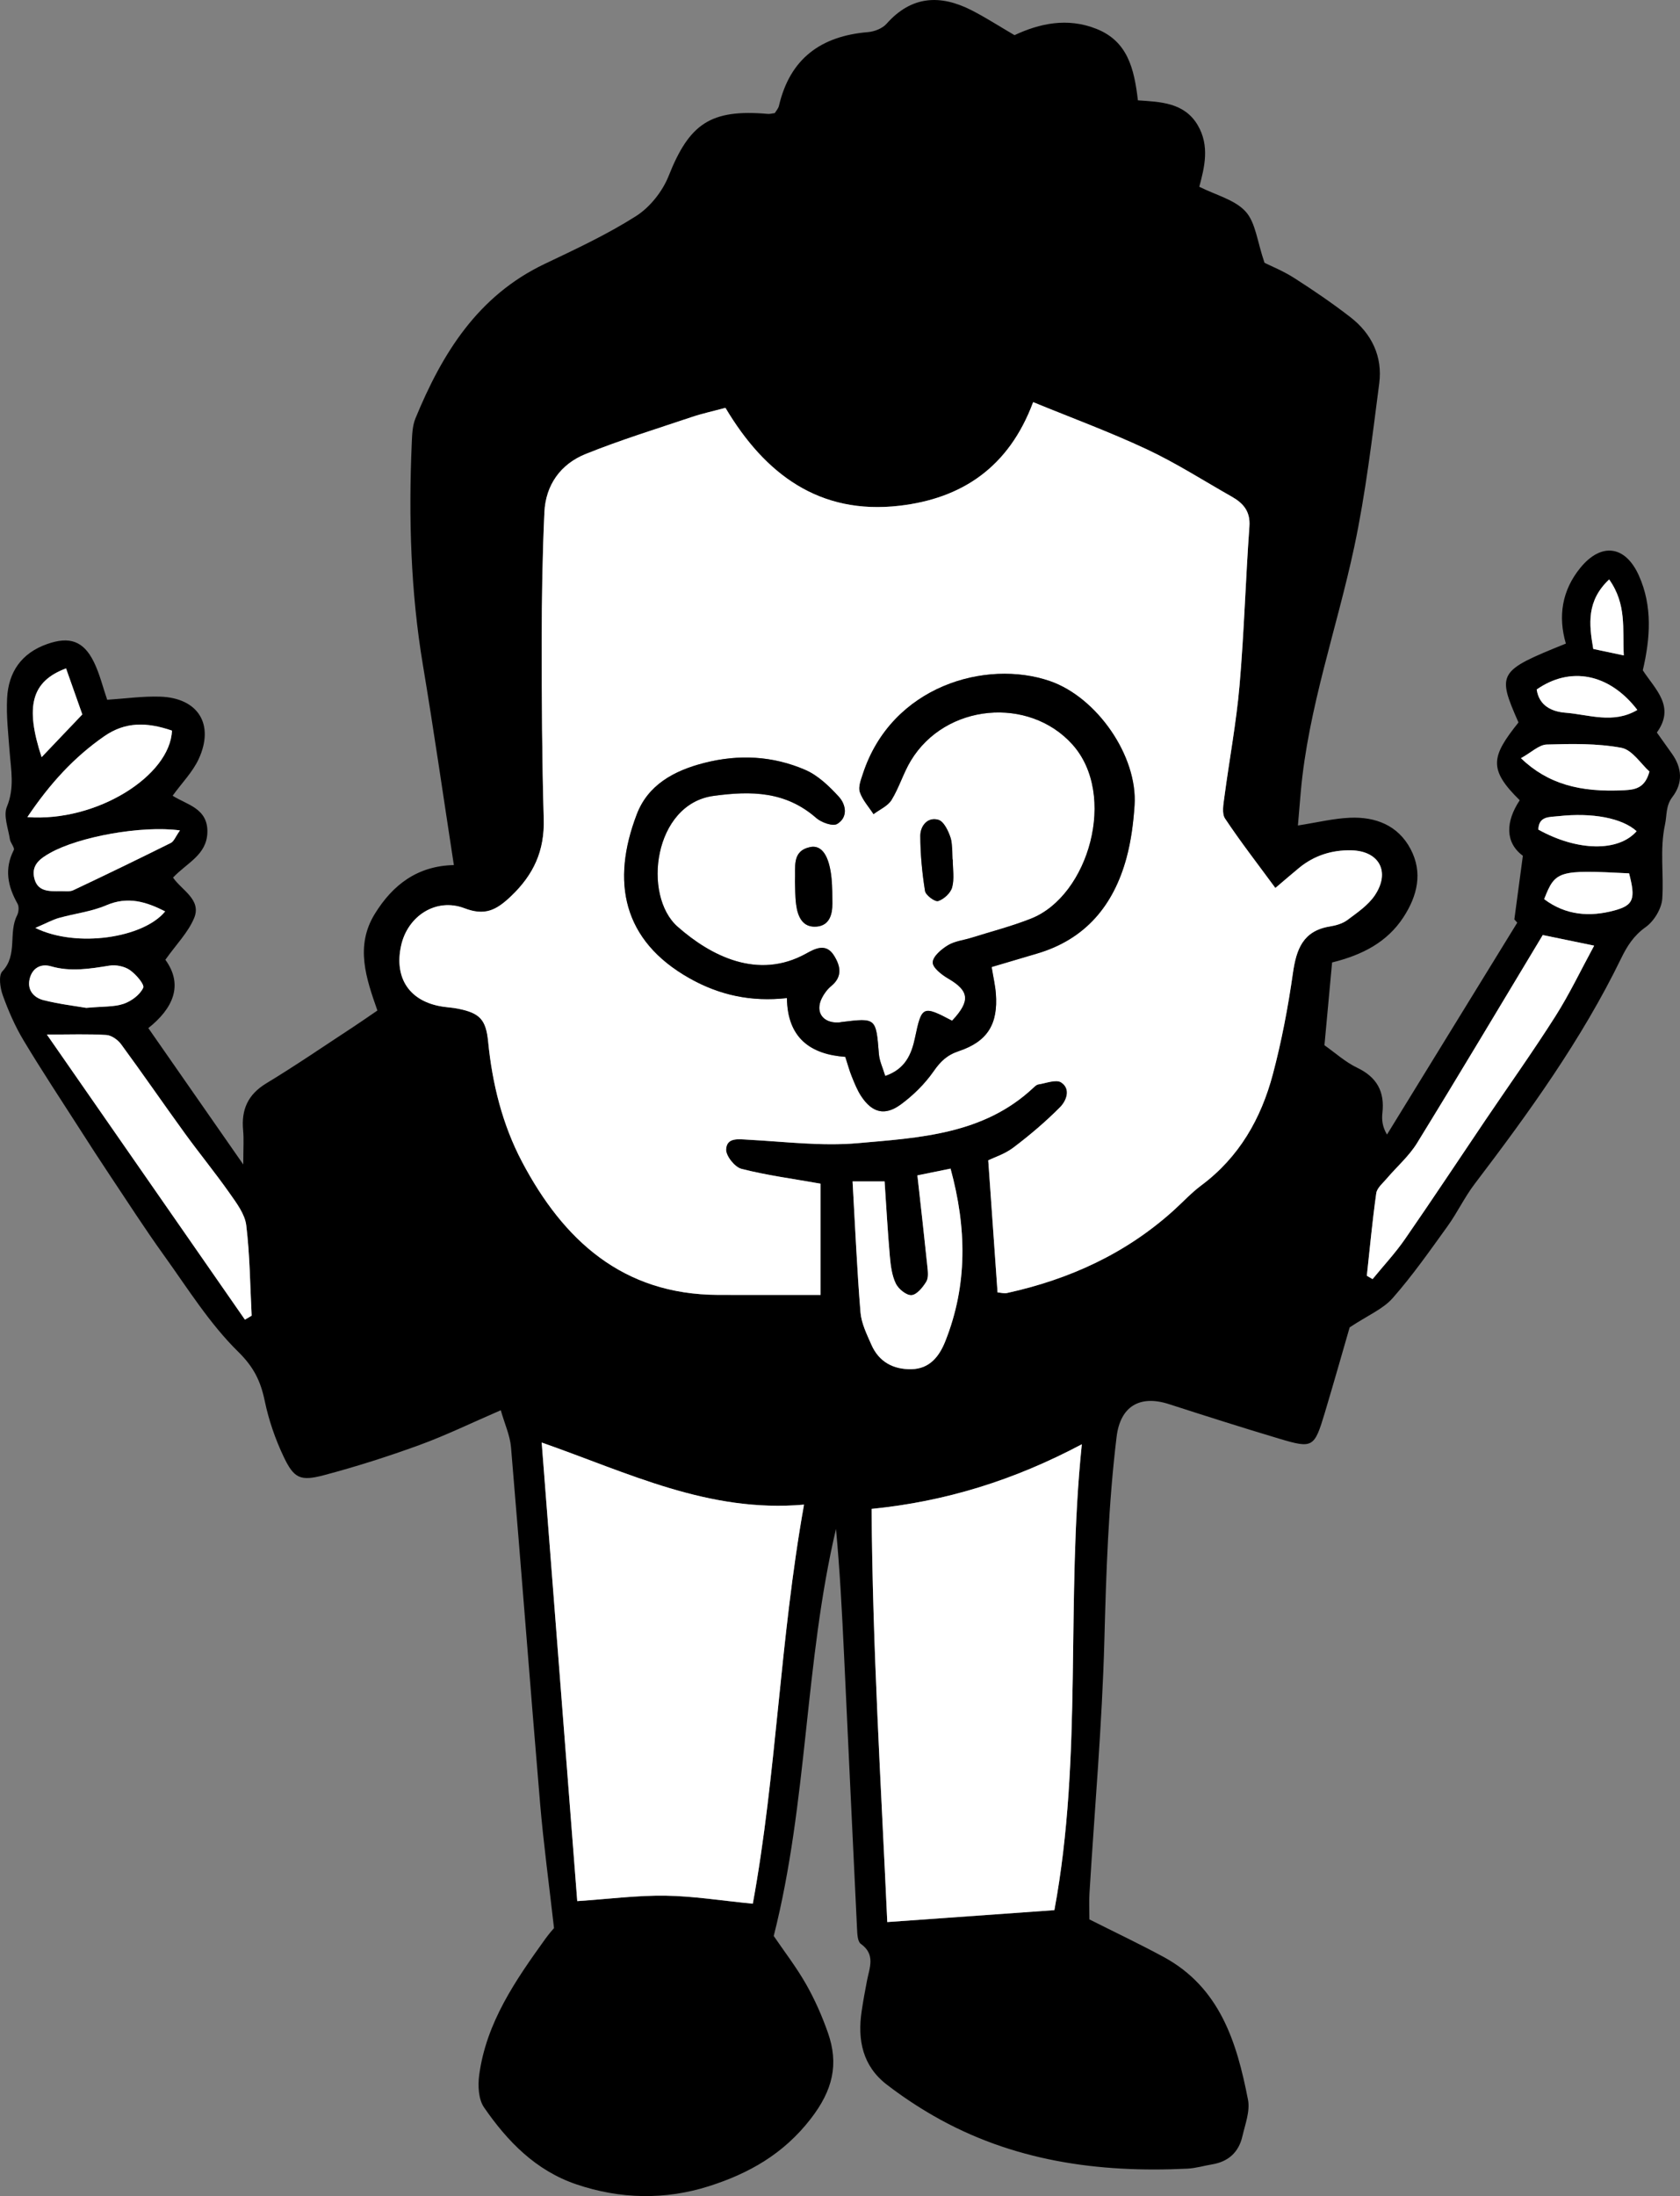 <?xml version="1.0" encoding="utf-8"?>
<!-- Generator: Adobe Illustrator 16.0.3, SVG Export Plug-In . SVG Version: 6.00 Build 0)  -->
<!DOCTYPE svg PUBLIC "-//W3C//DTD SVG 1.1//EN" "http://www.w3.org/Graphics/SVG/1.1/DTD/svg11.dtd">
<svg version="1.1" id="Layer_1" xmlns="http://www.w3.org/2000/svg" xmlns:xlink="http://www.w3.org/1999/xlink" x="0px" y="0px"
	 width="535.608px" height="699.958px" viewBox="0 0 535.608 699.958" enable-background="new 0 0 535.608 699.958"
	 xml:space="preserve">
<rect x="0" y="0" width="535.608" height="699.958" fill="#808080" stroke="none"/>
<g>
	<defs>
		<rect id="SVGID_1_" width="535.608" height="699.958"/>
	</defs>
	<clipPath id="SVGID_2_">
		<use xlink:href="#SVGID_1_"  overflow="visible"/>
	</clipPath>
	<path clip-path="url(#SVGID_2_)" d="M482.795,293.043c0.842-6.283,1.683-12.566,2.715-20.283
		c-5.696-4.198-5.539-10.871-0.998-17.695c-10.144-9.951-9.026-13.983-0.397-24.798c-6.933-15.755-6.546-16.414,15.104-25.132
		c-2.545-8.712-1.25-16.963,4.621-24.159c6.609-8.098,14.299-7.183,18.636,2.424c4.438,9.836,3.643,20.105,1.272,30.245
		c4.029,6.158,10.437,11.573,4.483,19.829c1.729,2.433,3.241,4.565,4.764,6.692c3.282,4.589,3.617,9.377,0.173,13.878
		c-2.144,2.805-1.705,5.799-2.342,8.758c-1.73,8.016-0.333,15.819-0.876,23.647c-0.221,3.2-2.646,7.175-5.301,9.059
		c-3.795,2.692-5.911,6.05-7.809,9.952c-12.596,25.914-29.373,49.112-46.735,71.941c-3.209,4.22-5.503,9.127-8.61,13.434
		c-5.625,7.802-11.168,15.723-17.505,22.925c-3.061,3.479-7.845,5.439-13.703,9.315c-2.167,7.467-4.964,17.365-7.917,27.213
		c-3.339,11.131-3.813,11.463-14.489,8.276c-11.793-3.522-23.522-7.257-35.235-11.036c-9.361-3.022-15.49,0.805-16.658,10.414
		c-2.619,21.525-3.325,43.125-3.898,64.796c-0.714,26.946-3.122,53.846-4.757,80.769c-0.16,2.642-0.021,5.301-0.021,8.265
		c7.768,3.913,15.812,7.725,23.633,11.955c18.011,9.746,23.383,27.253,26.933,45.52c0.711,3.656-0.909,7.848-1.803,11.71
		c-1.165,5.035-4.46,8.034-9.628,8.893c-2.629,0.437-5.234,1.236-7.874,1.365c-28.447,1.394-55.859-2.418-80.988-16.861
		c-5.164-2.969-10.166-6.309-14.884-9.94c-7.672-5.907-9.35-14.155-8.008-23.284c0.484-3.295,1.084-6.575,1.72-9.846
		c0.811-4.156,2.776-8.342-1.992-11.734c-1.008-0.717-1.101-3.064-1.18-4.683c-1.427-29.266-2.777-58.535-4.165-87.803
		c-0.628-13.238-1.309-26.475-2.549-39.753c-10.036,42.603-8.983,86.875-19.852,129.744c3.324,4.888,7.194,9.899,10.299,15.347
		c2.778,4.873,5.078,10.096,6.947,15.392c3.579,10.144,1.595,18.426-5.455,27.538c-8.742,11.304-19.858,17.473-32.463,21.479
		c-13.912,4.42-28.253,4.16-42.279-0.604c-12.934-4.391-21.947-13.694-29.404-24.503c-1.791-2.596-1.999-6.953-1.548-10.313
		c2.253-16.779,11.612-30.248,21.183-43.547c1.159-1.609,2.502-3.087,2.671-3.294c-1.601-14.173-3.351-26.934-4.436-39.754
		c-3.199-37.83-6.072-75.688-9.273-113.518c-0.316-3.737-1.998-7.357-3.262-11.791c-9.458,4.087-17.543,8.034-25.95,11.096
		c-9.982,3.638-20.144,6.877-30.412,9.598c-7.534,1.994-9.563,1.042-12.837-5.826c-2.692-5.652-4.788-11.747-6.062-17.872
		c-1.303-6.258-3.468-10.741-8.445-15.628c-9.153-8.986-16.129-20.237-23.703-30.77c-6.016-8.366-11.593-17.05-17.317-25.627
		c-3.136-4.696-6.198-9.442-9.245-14.199c-6.105-9.529-12.361-18.971-18.182-28.673c-2.701-4.502-4.836-9.417-6.62-14.364
		c-0.845-2.344-1.408-6.285-0.129-7.636c4.976-5.251,1.834-12.248,4.686-17.8c0.529-1.031,0.687-2.796,0.157-3.738
		c-3.138-5.564-4.28-11.088-1.202-17.115c0.377-0.736-1.064-2.241-1.246-3.453c-0.522-3.466-2.13-7.504-0.953-10.339
		c2.501-6.025,1.301-11.746,0.863-17.663c-0.417-5.631-1.079-11.302-0.795-16.913c0.422-8.366,4.568-14.41,12.799-17.301
		c7.047-2.475,11.537-1.042,14.853,5.706c1.875,3.813,2.876,8.054,4.258,12.067c5.724-0.369,11.311-1.173,16.865-0.994
		c12.138,0.393,17.42,8.841,12.296,19.897c-1.908,4.118-5.301,7.549-8.296,11.676c4.362,2.857,11.339,3.931,11.073,11.765
		c-0.242,7.143-6.473,9.594-10.943,14.325c2.699,4.013,9.158,7.01,6.732,12.881c-1.894,4.584-5.68,8.386-9.178,13.313
		c5.855,8.085,2.422,15.545-5.432,21.786c9.754,14.007,19.282,27.689,30.268,43.465c0-5.263,0.218-8.079-0.045-10.851
		c-0.622-6.58,1.47-11.425,7.384-15.005c9.399-5.691,18.474-11.92,27.67-17.943c2.477-1.623,4.901-3.329,7.753-5.271
		c-3.608-10.305-7.157-20.506-0.839-30.782c5.739-9.333,13.659-15.327,25.218-15.574c-3.356-21.805-6.369-42.819-9.869-63.752
		c-3.922-23.467-4.582-47.052-3.554-70.738c0.115-2.65,0.193-5.492,1.176-7.881c8.521-20.723,19.879-39.08,41.177-49.228
		c9.906-4.719,19.931-9.383,29.152-15.252c4.439-2.826,8.439-7.869,10.394-12.797c6.618-16.687,13.405-21.368,31.639-19.773
		c0.632,0.055,1.285-0.146,2.207-0.263c0.394-0.673,1.117-1.436,1.322-2.319c3.508-15.059,13.395-22.246,28.397-23.488
		c2.056-0.171,4.584-1.165,5.904-2.654c7.941-8.956,17.102-9.403,27.097-4.316c4.423,2.251,8.609,4.97,13.702,7.942
		c7.897-3.701,16.799-5.713,26.121-2.004c9.876,3.93,12.028,12.537,13.217,22.782c7.111,0.485,14.785,0.659,19.054,7.889
		c3.92,6.638,2.157,13.512,0.515,19.653c5.304,2.67,11.31,4.112,14.759,7.89c3.208,3.514,3.691,9.516,6.037,16.35
		c1.923,0.966,5.938,2.582,9.521,4.875c6.125,3.918,12.157,8.031,17.899,12.485c6.78,5.26,10.261,12.55,9.153,21.063
		c-2.27,17.45-4.316,35-7.979,52.184c-5.545,26.017-14.653,51.257-17.036,77.98c-0.317,3.558-0.604,7.119-0.912,10.754
		c6.144-0.955,11.345-2.247,16.592-2.469c8.134-0.345,15.302,2.392,19.312,9.947c4.002,7.54,2.161,14.985-2.266,21.766
		c-5.2,7.969-13.13,12.049-22.741,14.41c-0.79,8.557-1.579,17.102-2.438,26.389c3.392,2.381,6.629,5.346,10.418,7.16
		c6.319,3.024,8.825,7.623,8.06,14.411c-0.242,2.156-0.037,4.364,1.46,6.901c13.845-22.515,27.688-45.029,41.532-67.543
		C483.412,293.732,483.104,293.387,482.795,293.043 M318.032,411.931c1.07,0.081,2.096,0.395,3.01,0.193
		c19.863-4.354,37.844-12.537,53.068-26.269c2.968-2.676,5.697-5.664,8.885-8.038c12.064-8.98,19.064-21.305,22.808-35.425
		c2.803-10.562,4.852-21.379,6.392-32.203c1.088-7.652,3.223-13.515,11.801-14.9c1.938-0.313,4.055-0.918,5.584-2.064
		c3.142-2.353,6.628-4.705,8.748-7.875c4.994-7.468,1.406-14.124-7.508-14.329c-6.13-0.141-11.851,1.641-16.693,5.639
		c-2.246,1.854-4.449,3.761-7.523,6.367c-5.718-7.776-11.154-14.777-16.05-22.139c-1.075-1.617-0.508-4.556-0.209-6.821
		c1.567-11.862,3.804-23.657,4.835-35.561c1.463-16.866,1.934-33.817,3.149-50.709c0.35-4.866-2.002-7.444-5.679-9.527
		c-8.979-5.087-17.715-10.697-27.033-15.063c-11.873-5.562-24.225-10.106-36.234-15.034c-7.748,20.819-22.731,30.719-42.615,33.027
		c-25.497,2.958-42.887-10.025-55.48-31.207c-3.779,1.018-7.346,1.786-10.784,2.941c-11.31,3.802-22.744,7.319-33.797,11.774
		c-7.952,3.205-12.746,9.847-13.144,18.572c-0.621,13.614-0.85,27.256-0.856,40.886c-0.007,18.963,0.095,37.934,0.645,56.887
		c0.292,10.069-3.158,17.703-10.491,24.66c-4.738,4.494-8.344,6.235-14.782,3.776c-9.046-3.454-18.183,2.477-20.226,12.03
		c-2.212,10.345,2.8,17.693,13.186,19.31c1.645,0.255,3.321,0.338,4.95,0.665c6.987,1.397,8.945,3.435,9.645,10.548
		c1.318,13.397,4.541,26.385,10.78,38.221c13.213,25.062,32.137,42.349,62.494,42.457c10.844,0.038,21.69,0.006,32.705,0.006
		v-35.455c-9.01-1.597-17.246-2.677-25.234-4.727c-2.126-0.546-4.984-4.139-4.881-6.201c0.194-3.852,3.889-3.252,7.043-3.084
		c11.624,0.618,23.368,2.112,34.875,1.104c19.78-1.735,40.155-2.789,55.979-17.61c0.48-0.45,1.044-1.02,1.634-1.111
		c2.461-0.38,5.66-1.692,7.274-0.643c3.198,2.076,1.664,5.876-0.317,7.875c-4.612,4.654-9.662,8.935-14.894,12.891
		c-2.778,2.103-6.306,3.214-8.024,4.055C316.124,384.862,317.075,398.349,318.032,411.931 M240.004,606.768
		c7.552-41.14,8.557-83.713,16.328-127.193c-30.426,2.681-55.989-10.123-83.632-19.794c3.859,49.773,7.618,98.243,11.334,146.164
		c10.29-0.695,19.224-1.866,28.14-1.737C221.024,604.336,229.855,605.775,240.004,606.768 M336.153,608.823
		c9.134-49.162,3.562-98.406,8.75-148.487c-21.749,11.529-43.439,18.229-67.024,20.601c0.301,44.229,2.992,87.484,4.997,131.685
		C301.787,611.273,319.231,610.03,336.153,608.823 M491.854,298.028c-13.605,22.587-26.679,44.552-40.078,66.313
		c-2.574,4.18-6.468,7.538-9.688,11.331c-1.242,1.465-3.08,2.973-3.317,4.649c-1.236,8.735-2.046,17.531-3.004,26.306
		c0.61,0.354,1.223,0.706,1.833,1.06c3.458-4.229,7.214-8.25,10.312-12.727c8.697-12.55,17.11-25.297,25.66-37.948
		c7.448-11.023,15.178-21.865,22.307-33.091c4.508-7.096,8.14-14.751,12.358-22.513C501.858,300.091,497.004,299.09,491.854,298.028
		 M78.09,420.621c0.714-0.426,1.427-0.852,2.141-1.277c-0.499-9.605-0.56-19.264-1.722-28.789
		c-0.438-3.595-3.102-7.104-5.316-10.257c-4.561-6.49-9.604-12.641-14.263-19.065c-6.827-9.414-13.42-19-20.302-28.372
		c-1.045-1.424-3.065-2.872-4.718-2.977c-5.739-0.363-11.515-0.14-18.968-0.14C36.566,360.863,57.329,390.742,78.09,420.621
		 M271.81,376.553c0.842,14.674,1.42,28.229,2.528,41.74c0.289,3.512,2.016,6.983,3.472,10.302
		c2.397,5.471,7.002,7.929,12.782,7.808c5.781-0.121,8.856-4.048,10.797-8.942c7.128-17.967,6.804-36.115,1.664-54.983
		c-4.028,0.82-7.397,1.508-10.575,2.155c1.169,10.551,2.228,19.769,3.178,28.997c0.166,1.622,0.417,3.623-0.336,4.863
		c-1.106,1.816-3,4.174-4.712,4.308c-1.627,0.127-4.182-1.961-5.021-3.703c-1.251-2.601-1.632-5.727-1.892-8.674
		c-0.692-7.836-1.119-15.694-1.676-23.87H271.81z M8.732,260.435c22.027,1.664,45.529-13.161,46.093-27.566
		c-8.075-2.769-14.902-2.841-21.589,1.798C23.804,241.209,16.012,249.583,8.732,260.435 M57.373,264.68
		c-12.218-1.657-32.272,2.02-41.427,7.202c-2.955,1.673-5.848,3.635-5.099,7.619c0.917,4.883,4.921,4.572,8.598,4.537
		c1.319-0.011,2.817,0.221,3.928-0.303c10.414-4.92,20.783-9.937,31.092-15.071C55.448,268.175,55.941,266.702,57.373,264.68
		 M484.897,241.662c8.499,8.147,18.702,10.958,32.955,10.21c3.457-0.182,6.61-0.683,8.012-5.964
		c-2.716-2.418-5.48-6.916-8.958-7.563c-7.737-1.436-15.841-1.278-23.773-1.041C490.662,237.378,488.264,239.797,484.897,241.662
		 M27.495,321.242c5.372-0.502,8.864-0.254,11.916-1.295c2.47-0.841,5.195-2.866,6.244-5.1c0.495-1.056-2.324-4.327-4.276-5.675
		c-1.703-1.175-4.403-1.724-6.478-1.393c-6.246,0.998-12.352,2.039-18.668,0.207c-3.32-0.963-6.008,0.649-6.796,4.096
		c-0.81,3.541,1.398,5.938,4.472,6.707C19.012,320.066,24.28,320.688,27.495,321.242 M519.373,278.365
		c-22.57-1.16-23.539-0.871-27.066,8.224c6.845,5.146,14.507,5.763,22.486,3.574C520.826,288.508,521.502,286.486,519.373,278.365
		 M11.272,295.756c13.176,6.474,34.553,3.171,41.379-5.269c-6.119-3.098-11.903-4.884-18.778-1.938
		c-4.74,2.031-10.082,2.628-15.106,4.04C16.803,293.143,14.972,294.169,11.272,295.756 M522.004,226.276
		c-8.99-11.693-21.412-13.955-32.082-6.515c0.765,5.274,4.953,7.073,9.17,7.403C506.524,227.746,514.33,230.835,522.004,226.276
		 M13.267,241.333c4.523-4.749,8.705-9.137,12.977-13.621c-1.861-5.262-3.523-9.963-5.188-14.674
		C10,217.168,7.949,225.167,13.267,241.333 M521.777,264.926c-4.645-4.18-14.037-5.986-24.988-4.78
		c-2.845,0.313-6.203-0.058-6.345,4.273C502.933,271.359,516.003,271.551,521.777,264.926 M513.017,184.685
		c-7.195,6.82-6.459,14.104-5.064,22.154c3.098,0.657,6.076,1.286,9.732,2.061C517.247,200.352,518.661,192.668,513.017,184.685"/>
	<path clip-path="url(#SVGID_2_)" fill="#FFFFFF" d="M318.031,411.931c-0.957-13.582-1.906-27.068-2.966-42.11
		c1.718-0.841,5.246-1.952,8.025-4.055c5.229-3.956,10.28-8.236,14.892-12.891c1.983-1.999,3.518-5.799,0.319-7.875
		c-1.615-1.049-4.815,0.263-7.276,0.643c-0.589,0.091-1.151,0.661-1.633,1.111c-15.824,14.821-36.199,15.875-55.978,17.61
		c-11.508,1.008-23.251-0.486-34.875-1.104c-3.154-0.169-6.85-0.768-7.043,3.084c-0.103,2.062,2.755,5.655,4.881,6.201
		c7.987,2.05,16.224,3.13,25.233,4.727v35.455c-11.014,0-21.86,0.032-32.705-0.006c-30.356-0.108-49.28-17.395-62.493-42.457
		c-6.239-11.836-9.463-24.824-10.78-38.221c-0.7-7.113-2.658-9.151-9.646-10.548c-1.629-0.327-3.304-0.41-4.95-0.665
		c-10.386-1.617-15.397-8.965-13.185-19.31c2.043-9.553,11.179-15.484,20.225-12.03c6.439,2.459,10.045,0.718,14.782-3.776
		c7.333-6.957,10.784-14.592,10.492-24.66c-0.55-18.953-0.653-37.924-0.645-56.887c0.006-13.63,0.235-27.272,0.856-40.886
		c0.398-8.725,5.192-15.367,13.144-18.572c11.053-4.455,22.486-7.972,33.797-11.774c3.437-1.155,7.005-1.923,10.783-2.941
		c12.594,21.182,29.985,34.165,55.481,31.207c19.883-2.308,34.868-12.208,42.616-33.027c12.009,4.928,24.359,9.472,36.232,15.034
		c9.319,4.366,18.056,9.976,27.033,15.063c3.677,2.083,6.03,4.661,5.68,9.527c-1.217,16.892-1.687,33.843-3.148,50.709
		c-1.032,11.904-3.27,23.699-4.835,35.561c-0.299,2.265-0.867,5.204,0.209,6.821c4.894,7.362,10.332,14.363,16.049,22.139
		c3.075-2.606,5.278-4.513,7.524-6.367c4.843-3.998,10.562-5.78,16.691-5.639c8.914,0.205,12.502,6.861,7.508,14.329
		c-2.118,3.17-5.604,5.522-8.746,7.875c-1.529,1.146-3.646,1.751-5.585,2.064c-8.577,1.385-10.714,7.248-11.802,14.9
		c-1.54,10.824-3.588,21.641-6.39,32.203c-3.744,14.121-10.744,26.445-22.809,35.425c-3.188,2.374-5.918,5.362-8.886,8.038
		c-15.223,13.731-33.205,21.914-53.066,26.269C320.129,412.325,319.103,412.012,318.031,411.931 M316.15,308.218
		c5.428-1.607,9.885-2.945,14.353-4.248c15.574-4.539,24.547-15.413,28.648-30.558c1.469-5.424,2.198-11.129,2.566-16.752
		c1.028-15.702-12.027-34.415-26.97-39.577c-20.378-7.038-50.508,1.544-59.659,29.595c-0.609,1.87-1.506,4.142-0.953,5.783
		c0.856,2.546,2.848,4.71,4.358,7.036c1.957-1.479,4.543-2.573,5.742-4.519c2.431-3.942,3.76-8.558,6.157-12.524
		c11.031-18.252,37.632-20.572,51.485-5.188c14.404,15.997,5.273,48.201-13.147,55.517c-6.163,2.448-12.641,4.107-18.981,6.1
		c-2.522,0.793-5.336,1.071-7.525,2.397c-2.08,1.258-4.782,3.528-4.858,5.446c-0.066,1.685,2.854,3.966,4.925,5.171
		c6.749,3.926,7.158,7.136,1.253,13.44c-9.373-4.929-9.695-4.759-11.839,5.469c-1.114,5.323-3.159,9.987-9.483,12.138
		c-0.78-2.607-1.829-4.742-2.007-6.948c-0.934-11.583-0.857-11.589-11.878-10.248c-0.33,0.04-0.657,0.134-0.988,0.149
		c-5.02,0.224-7.526-3.304-5.347-7.728c0.716-1.454,1.785-2.874,3.03-3.901c3.708-3.061,2.893-6.5,0.805-9.786
		c-2.497-3.93-5.902-2.175-8.794-0.567c-15.439,8.586-30.525,0.7-41.007-8.541c-11.319-9.977-7.613-39.069,11.404-41.691
		c12.139-1.674,23.084-1.47,32.801,7.05c1.637,1.434,5.274,2.721,6.667,1.884c3.525-2.12,2.829-6.171,0.506-8.703
		c-3.07-3.344-6.644-6.793-10.713-8.543c-10.337-4.45-21.137-5.036-32.249-2.186c-9.621,2.468-17.844,6.995-21.418,16.31
		c-8.244,21.486-4.566,40.266,16.77,52.301c9.567,5.397,19.711,7.597,31.076,6.325c0.164,12.83,7.66,17.954,18.609,18.732
		c0.813,2.499,1.323,4.442,2.076,6.286c0.879,2.151,1.745,4.367,3.019,6.288c3.476,5.242,7.522,6.333,12.626,2.58
		c3.942-2.899,7.617-6.518,10.408-10.517c2.203-3.159,4.254-5.191,8.074-6.469c9.243-3.094,12.536-8.72,11.802-18.348
		C317.296,314.082,316.689,311.521,316.15,308.218 M253.438,280.913c0.097,2.145,0.037,4.795,0.378,7.393
		c0.508,3.849,2.045,7.448,6.606,7.025c3.967-0.367,4.982-3.785,4.947-7.367c-0.025-2.632,0-5.276-0.252-7.89
		c-0.699-7.274-3.109-10.928-6.909-10.073C252.343,271.323,253.702,276.318,253.438,280.913 M303.753,274.017h-0.513
		c0-2.307,0.522-4.779-0.142-6.877c-0.704-2.225-2.176-5.342-3.95-5.852c-3.425-0.984-5.754,1.96-5.744,5.143
		c0.021,5.861,0.578,11.76,1.502,17.55c0.215,1.351,3.183,3.538,4.197,3.211c1.823-0.587,3.965-2.561,4.454-4.365
		C304.302,280.074,303.753,276.971,303.753,274.017"/>
	<path clip-path="url(#SVGID_2_)" fill="#FFFFFF" d="M240.004,606.768c-10.149-0.992-18.98-2.432-27.83-2.561
		c-8.916-0.129-17.851,1.042-28.141,1.737c-3.716-47.921-7.474-96.391-11.334-146.164c27.644,9.671,53.206,22.475,83.633,19.794
		C248.562,523.055,247.557,565.628,240.004,606.768"/>
	<path clip-path="url(#SVGID_2_)" fill="#FFFFFF" d="M336.153,608.823c-16.922,1.207-34.366,2.449-53.276,3.799
		c-2.005-44.2-4.697-87.456-4.997-131.687c23.585-2.371,45.274-9.07,67.023-20.599C339.716,510.418,345.287,559.661,336.153,608.823
		"/>
	<path clip-path="url(#SVGID_2_)" fill="#FFFFFF" d="M491.854,298.028c5.149,1.062,10.004,2.063,16.383,3.38
		c-4.22,7.763-7.851,15.417-12.358,22.514c-7.129,11.225-14.858,22.067-22.307,33.09c-8.55,12.653-16.963,25.399-25.659,37.95
		c-3.1,4.475-6.856,8.497-10.314,12.725c-0.609-0.352-1.222-0.705-1.833-1.058c0.958-8.776,1.769-17.572,3.005-26.307
		c0.237-1.677,2.075-3.186,3.317-4.648c3.22-3.793,7.114-7.152,9.688-11.333C465.176,342.58,478.25,320.615,491.854,298.028"/>
	<path clip-path="url(#SVGID_2_)" fill="#FFFFFF" d="M78.09,420.621c-20.762-29.879-41.524-59.758-63.148-90.878
		c7.453,0,13.229-0.223,18.967,0.141c1.654,0.104,3.674,1.552,4.719,2.976c6.882,9.372,13.475,18.958,20.302,28.372
		c4.659,6.426,9.702,12.576,14.263,19.067c2.213,3.151,4.877,6.662,5.316,10.256c1.162,9.525,1.223,19.184,1.722,28.789
		C79.518,419.769,78.805,420.194,78.09,420.621"/>
	<path clip-path="url(#SVGID_2_)" fill="#FFFFFF" d="M271.81,376.553h10.209c0.557,8.176,0.983,16.034,1.676,23.871
		c0.261,2.945,0.641,6.072,1.892,8.673c0.84,1.743,3.395,3.83,5.021,3.703c1.712-0.134,3.605-2.491,4.712-4.309
		c0.753-1.239,0.502-3.24,0.336-4.861c-0.95-9.229-2.009-18.447-3.178-28.998c3.178-0.647,6.547-1.334,10.575-2.155
		c5.14,18.868,5.464,37.016-1.663,54.983c-1.941,4.895-5.017,8.821-10.798,8.942c-5.78,0.121-10.385-2.337-12.782-7.808
		c-1.456-3.318-3.183-6.79-3.472-10.302C273.229,404.781,272.651,391.227,271.81,376.553"/>
	<path clip-path="url(#SVGID_2_)" fill="#FFFFFF" d="M8.732,260.434c7.28-10.852,15.072-19.225,24.504-25.768
		c6.687-4.639,13.515-4.567,21.589-1.798C54.261,247.273,30.759,262.098,8.732,260.434"/>
	<path clip-path="url(#SVGID_2_)" fill="#FFFFFF" d="M57.374,264.681c-1.433,2.021-1.926,3.495-2.908,3.984
		c-10.31,5.134-20.679,10.151-31.092,15.071c-1.111,0.524-2.609,0.292-3.929,0.303c-3.676,0.035-7.68,0.346-8.597-4.537
		c-0.749-3.984,2.143-5.946,5.098-7.619C25.102,266.7,45.155,263.023,57.374,264.681"/>
	<path clip-path="url(#SVGID_2_)" fill="#FFFFFF" d="M484.897,241.662c3.366-1.864,5.766-4.283,8.235-4.357
		c7.933-0.238,16.036-0.396,23.773,1.041c3.478,0.646,6.242,5.144,8.958,7.562c-1.401,5.281-4.556,5.782-8.013,5.964
		C503.599,252.62,493.396,249.809,484.897,241.662"/>
	<path clip-path="url(#SVGID_2_)" fill="#FFFFFF" d="M27.495,321.242c-3.215-0.555-8.482-1.176-13.586-2.452
		c-3.073-0.77-5.281-3.166-4.472-6.707c0.788-3.447,3.477-5.06,6.796-4.097c6.317,1.832,12.422,0.791,18.668-0.207
		c2.075-0.331,4.776,0.218,6.479,1.394c1.952,1.347,4.77,4.619,4.275,5.674c-1.049,2.235-3.773,4.259-6.244,5.1
		C36.359,320.988,32.867,320.74,27.495,321.242"/>
	<path clip-path="url(#SVGID_2_)" fill="#FFFFFF" d="M519.374,278.365c2.129,8.121,1.452,10.144-4.58,11.798
		c-7.981,2.189-15.644,1.572-22.487-3.573C495.835,277.494,496.804,277.205,519.374,278.365"/>
	<path clip-path="url(#SVGID_2_)" fill="#FFFFFF" d="M11.272,295.756c3.7-1.587,5.531-2.614,7.495-3.167
		c5.025-1.412,10.366-2.009,15.107-4.04c6.875-2.946,12.658-1.16,18.777,1.937C45.825,298.928,24.448,302.23,11.272,295.756"/>
	<path clip-path="url(#SVGID_2_)" fill="#FFFFFF" d="M522.005,226.276c-7.675,4.56-15.48,1.47-22.912,0.889
		c-4.218-0.33-8.406-2.13-9.17-7.404C500.593,212.321,513.015,214.584,522.005,226.276"/>
	<path clip-path="url(#SVGID_2_)" fill="#FFFFFF" d="M13.267,241.333c-5.318-16.166-3.267-24.165,7.789-28.295
		c1.665,4.711,3.327,9.411,5.188,14.674C21.972,232.196,17.79,236.585,13.267,241.333"/>
	<path clip-path="url(#SVGID_2_)" fill="#FFFFFF" d="M521.777,264.926c-5.773,6.625-18.846,6.433-31.333-0.507
		c0.143-4.331,3.5-3.96,6.346-4.273C507.74,258.94,517.133,260.746,521.777,264.926"/>
	<path clip-path="url(#SVGID_2_)" fill="#FFFFFF" d="M513.017,184.685c5.645,7.984,4.23,15.667,4.668,24.215
		c-3.656-0.775-6.635-1.404-9.732-2.061C506.558,198.788,505.821,191.504,513.017,184.685"/>
	<path clip-path="url(#SVGID_2_)" d="M316.151,308.218c0.538,3.303,1.145,5.863,1.343,8.455c0.732,9.628-2.561,15.254-11.802,18.348
		c-3.82,1.278-5.871,3.31-8.074,6.468c-2.791,4-6.466,7.618-10.409,10.519c-5.104,3.753-9.151,2.661-12.626-2.581
		c-1.274-1.921-2.139-4.137-3.018-6.288c-0.755-1.844-1.265-3.787-2.076-6.286c-10.949-0.779-18.445-5.903-18.609-18.733
		c-11.366,1.273-21.509-0.927-31.077-6.324c-21.336-12.035-25.013-30.815-16.769-52.302c3.574-9.314,11.797-13.841,21.418-16.309
		c11.111-2.85,21.912-2.264,32.249,2.185c4.069,1.75,7.642,5.2,10.713,8.544c2.323,2.532,3.018,6.583-0.506,8.702
		c-1.394,0.838-5.03-0.449-6.667-1.883c-9.718-8.52-20.662-8.724-32.801-7.05c-19.018,2.622-22.724,31.714-11.404,41.691
		c10.481,9.24,25.567,17.127,41.007,8.541c2.891-1.608,6.296-3.363,8.794,0.567c2.087,3.286,2.904,6.725-0.805,9.786
		c-1.245,1.027-2.315,2.447-3.03,3.901c-2.179,4.424,0.327,7.951,5.346,7.728c0.331-0.015,0.658-0.109,0.989-0.149
		c11.021-1.342,10.945-1.335,11.877,10.247c0.178,2.206,1.229,4.342,2.007,6.949c6.325-2.151,8.369-6.815,9.485-12.138
		c2.142-10.229,2.465-10.399,11.838-5.469c5.906-6.305,5.496-9.515-1.253-13.44c-2.072-1.205-4.992-3.487-4.924-5.171
		c0.076-1.918,2.776-4.188,4.856-5.446c2.19-1.326,5.003-1.604,7.526-2.397c6.34-1.993,12.819-3.652,18.981-6.101
		c18.422-7.315,27.553-39.519,13.147-55.516c-13.853-15.384-40.455-13.065-51.486,5.187c-2.396,3.967-3.726,8.582-6.155,12.525
		c-1.199,1.946-3.785,3.04-5.742,4.519c-1.511-2.326-3.502-4.49-4.36-7.036c-0.552-1.641,0.344-3.913,0.953-5.783
		c9.153-28.051,39.283-36.633,59.66-29.595c14.942,5.161,27.999,23.875,26.969,39.576c-0.368,5.623-1.096,11.329-2.564,16.752
		c-4.104,15.146-13.074,26.02-28.649,30.559C326.036,305.273,321.579,306.611,316.151,308.218"/>
	<path clip-path="url(#SVGID_2_)" d="M253.438,280.914c0.264-4.596-1.096-9.591,4.771-10.912c3.799-0.856,6.209,2.799,6.909,10.072
		c0.252,2.614,0.226,5.259,0.252,7.891c0.035,3.582-0.981,7-4.948,7.367c-4.56,0.423-6.097-3.177-6.605-7.025
		C253.475,285.708,253.536,283.059,253.438,280.914"/>
	<path clip-path="url(#SVGID_2_)" d="M303.753,274.017c0,2.954,0.549,6.057-0.195,8.81c-0.489,1.804-2.631,3.778-4.454,4.365
		c-1.015,0.327-3.982-1.86-4.197-3.211c-0.924-5.79-1.481-11.689-1.502-17.55c-0.01-3.183,2.319-6.127,5.744-5.143
		c1.774,0.51,3.246,3.627,3.95,5.852C303.763,269.238,303.582,274.017,303.753,274.017"/>
</g>
</svg>
